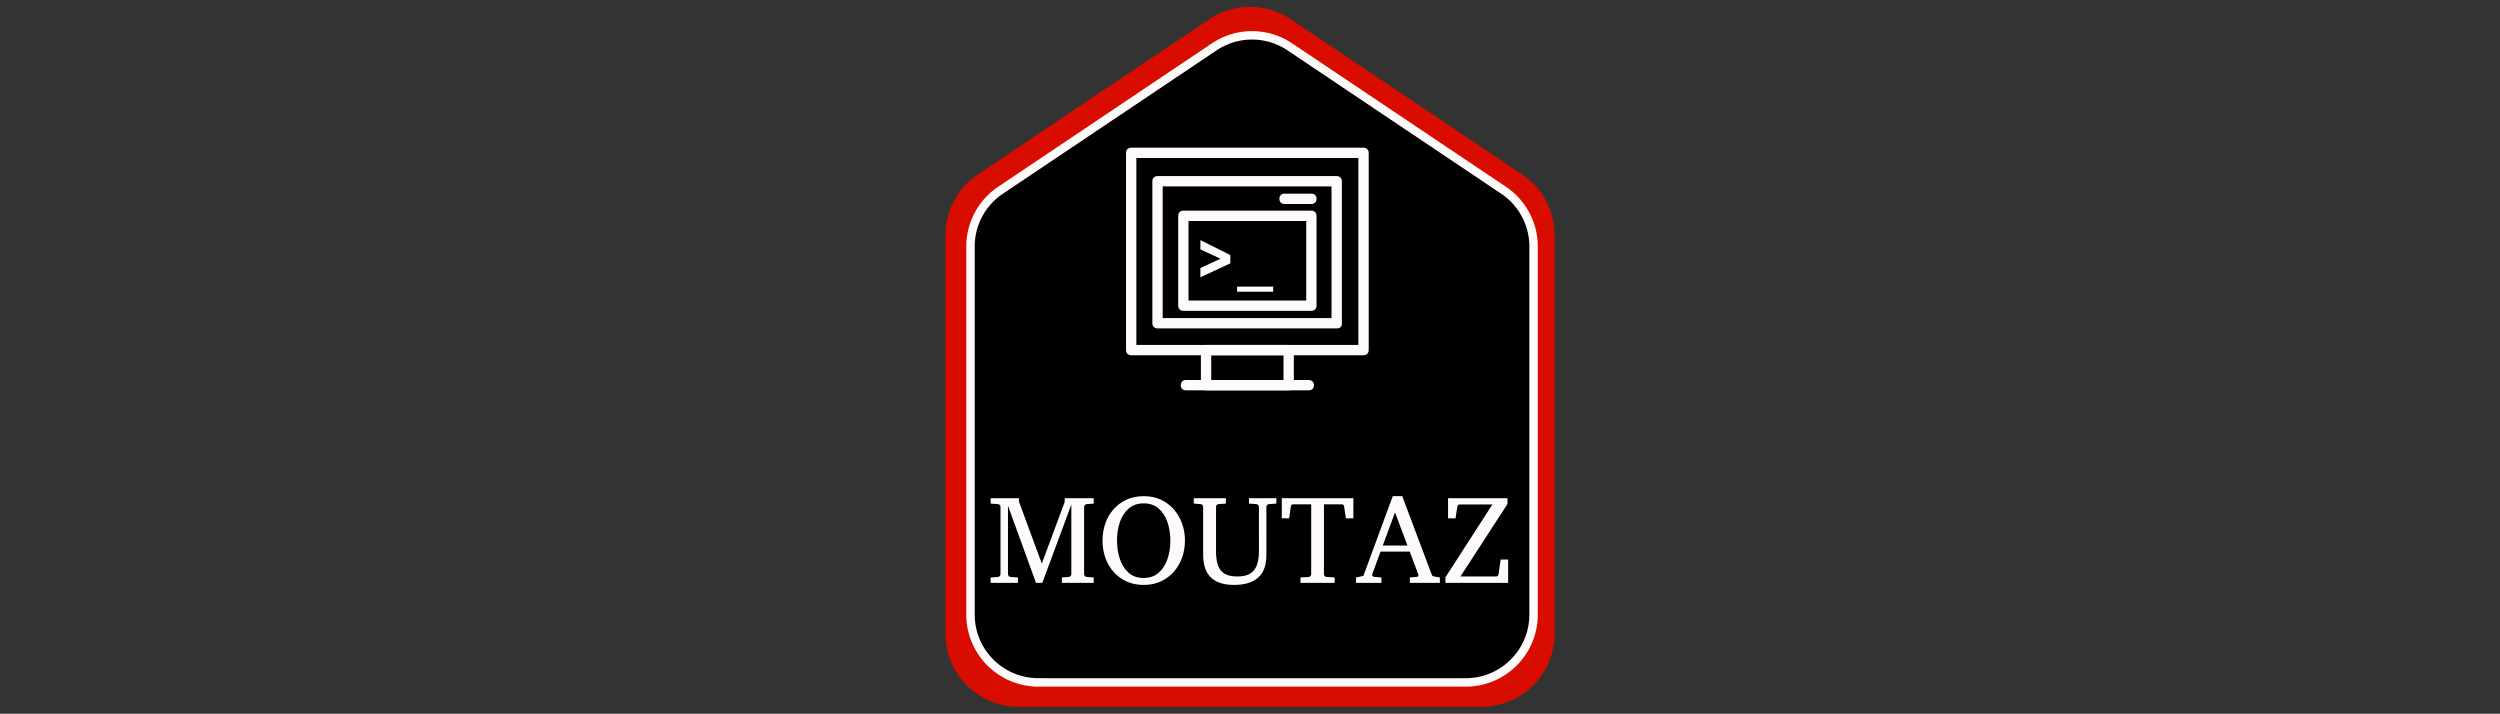 <svg xmlns="http://www.w3.org/2000/svg" version="1.1" xmlns:xlink="http://www.w3.org/1999/xlink" width="2000" height="571" viewBox="0 0 2000 571"><rect x="0" y="0" width="2000" height="571" fill="#333333" stroke="none"/><svg xml:space="preserve" width="2000" height="571" data-version="2" data-id="lg_Ec5JeZHup3qosf055P" viewBox="0 0 497 571" x="0" y="0"><rect width="100%" height="100%" fill="transparent"></rect><path fill="#d90c00" d="M63.534 565.494h369.932c32.412 0 58.688-26.276 58.688-58.689V188.281c0-19.555-9.74-37.843-25.984-48.728L281.192 15.455a58.688 58.688 0 0 0-65.385 0L30.83 139.553A58.688 58.688 0 0 0 4.846 188.28v318.5c0 32.412 26.276 58.688 58.688 58.688Z"></path><path stroke="#fefbfa" stroke-width="6.75" d="M79.145 545.927h341.964c29.962 0 54.252-24.29 54.252-54.252V197.232c0-18.077-9.005-34.983-24.02-45.045L280.348 37.471a54.252 54.252 0 0 0-60.442 0L48.912 152.187a54.252 54.252 0 0 0-24.019 45.045v294.42c0 29.963 24.29 54.252 54.252 54.252Z"></path><path fill="#fefbfa" d="M123.48 466.31h-25.5v-4.34l5.37-.39q1.09-.1 1.66-.79.56-.69.56-1.43v-55.68l-23.22 62.63h-5.03l-22.44-61.69v54.74q0 .74.56 1.43.57.69 1.66.79l5.77.39v4.34H41.02v-4.34l5.77-.39q1.08-.1 1.6-.79.52-.69.52-1.43V405.5q0-.74-.52-1.45-.52-.72-1.6-.77l-5.77-.39v-4.34h22.64v2.71l18.29 49.61 18.3-49.31v-3.01h23.23v4.34l-5.48.39q-1.08.05-1.65.77-.57.71-.57 1.45v53.86q0 .74.57 1.43t1.65.79l5.48.39Z"></path><rect width="82.46" height="67.76" x="-41.23" y="-33.88" fill="none" rx="0" ry="0" transform="translate(82.75 432.93)"></rect><path fill="#fefbfa" d="M196.46 432.48q0 7.35-2.34 13.76t-6.68 11.29q-4.34 4.88-10.41 7.65-6.06 2.76-13.46 2.76-9.91 0-17.33-4.66-7.43-4.66-11.57-12.7-4.14-8.04-4.14-18.2 0-7.4 2.29-13.81t6.63-11.29q4.34-4.88 10.41-7.62t13.61-2.74q7.5 0 13.56 2.76 6.07 2.77 10.41 7.67 4.34 4.91 6.68 11.35 2.34 6.43 2.34 13.78m-11.68.1q0-8.24-2.37-15.02-2.37-6.78-7.08-10.82-4.71-4.05-11.76-4.05-7.3 0-12.06 4.07-4.76 4.07-7.07 10.83-2.32 6.75-2.32 14.79 0 8.09 2.32 14.92 2.31 6.83 7.02 10.95 4.71 4.12 11.86 4.12 7.3 0 12.04-4.12 4.73-4.12 7.07-10.9 2.35-6.78 2.35-14.77"></path><rect width="65.93" height="71.02" x="-32.97" y="-35.51" fill="none" rx="0" ry="0" transform="translate(164 432.93)"></rect><path fill="#fefbfa" d="m269.6 402.89-5.87.39q-1.08.05-1.6.77-.52.71-.52 1.45v38.37q0 12.43-6.63 18.25t-19.31 5.82q-12.48 0-18.57-6.09t-6.09-17.98V405.5q0-.74-.52-1.45-.51-.72-1.6-.77l-5.37-.39v-4.34h25.69v4.34l-5.77.39q-1.08.05-1.6.77-.52.71-.52 1.45v35.76q0 5.92 1.33 10.4 1.33 4.49 5.03 7.01 3.7 2.51 10.7 2.51 7.01 0 10.73-2.64 3.72-2.64 5.13-7.17 1.4-4.54 1.4-10.11V405.5q0-.74-.56-1.45-.57-.72-1.66-.77l-5.77-.39v-4.34h21.95Z"></path><rect width="66.08" height="69.39" x="-33.04" y="-34.7" fill="none" rx="0" ry="0" transform="translate(237.06 433.75)"></rect><path fill="#fefbfa" d="M331.2 414.68h-5.97l-1.43-9.47q-.35-1.73-1.68-1.73h-14.45v55.88q0 .74.52 1.43t1.6.79l6.46.39v4.34h-27.37v-4.34l6.46-.39q1.09-.1 1.61-.79.51-.69.51-1.43v-55.88h-14.54q-1.48 0-1.73 1.73l-1.38 9.47h-5.87v-16.13h57.26Z"></path><rect width="57.26" height="67.76" x="-28.63" y="-33.88" fill="none" rx="0" ry="0" transform="translate(303.07 432.93)"></rect><path fill="#fefbfa" d="M400.39 466.31h-24.02v-4.34l5.82-.49q.39 0 .74-.52.34-.52.34-.96 0-.2-.04-.25l-6.96-18.49h-23.32l-6.71 18.2q-.05.09-.05.29 0 .59.52 1.16.51.57.96.57l5.97.49v4.34h-20.32v-4.34l5.87-1.23 23.52-63.82h7.59l23.43 62.34q.39 1.03.69 1.38.3.34 1.43.54l4.54.79Zm-25.94-29.89-9.92-26.48-9.81 26.48Z"></path><rect width="67.07" height="69.39" x="-33.53" y="-34.7" fill="none" rx="0" ry="0" transform="translate(367.36 432.12)"></rect><path fill="#fefbfa" d="M455.03 466.31h-50.2v-4.44l37.58-58.29h-26.29q-1.28 0-1.73 1.73l-1.48 9.37h-5.96v-16.13h47.54v4.64l-37.63 57.99h28.75q.69 0 1.16-.54t.57-1.28l1.72-11.74h5.97Z"></path><rect width="50.2" height="67.76" x="-25.1" y="-33.88" fill="none" rx="0" ry="0" transform="translate(430.43 432.93)"></rect><path fill="#fefbfa" d="M318.263 262.72H174.525c-2.479 0-4.13-1.653-4.13-4.131V145.003c0-2.478 1.651-4.13 4.13-4.13H317.85c2.478 0 4.13 1.652 4.13 4.13v113.586c.413 2.478-1.652 4.13-3.717 4.13m-139.608-8.26h135.064V149.132H178.655z"></path><path fill="#fefbfa" d="M297.61 248.676H195.178c-2.479 0-4.13-1.652-4.13-4.13v-71.87c0-2.478 1.651-4.13 4.13-4.13H297.61c2.478 0 4.13 1.652 4.13 4.13v71.87c0 2.478-1.652 4.13-4.13 4.13m-98.304-8.261h94.173v-63.608h-94.173zm98.304-77.238h-21.479c-2.478 0-4.13-1.653-4.13-4.13s1.652-4.131 4.13-4.131h21.479c2.478 0 4.13 1.652 4.13 4.13s-1.652 4.13-4.13 4.13"></path><path fill="#fefbfa" d="M339.328 284.197H153.46c-2.479 0-4.13-1.652-4.13-4.13V122.286c0-2.479 1.651-4.13 4.13-4.13h185.868c2.478 0 4.13 1.651 4.13 4.13v157.78c0 2.48-1.652 4.131-4.13 4.131m-181.738-8.26h177.607V126.415H157.59z"></path><path fill="#fefbfa" d="M279.437 312.284H213.35c-2.478 0-4.13-1.652-4.13-4.13v-28.087c0-2.478 1.652-4.13 4.13-4.13h66.087c2.478 0 4.13 1.652 4.13 4.13v28.087c0 2.478-2.065 4.13-4.13 4.13m-61.956-8.26h57.825v-19.827h-57.825z"></path><path fill="#fefbfa" d="M295.545 312.284h-98.303c-2.478 0-4.13-1.652-4.13-4.13s1.652-4.13 4.13-4.13h98.303c2.479 0 4.13 1.651 4.13 4.13s-1.651 4.13-4.13 4.13m-62.782-108.216v6.608l-23.956 11.152v-7.434l16.109-7.435-16.109-7.435v-7.435zm5.37 29.325v-4.13h28.913v4.13z"></path></svg></svg>